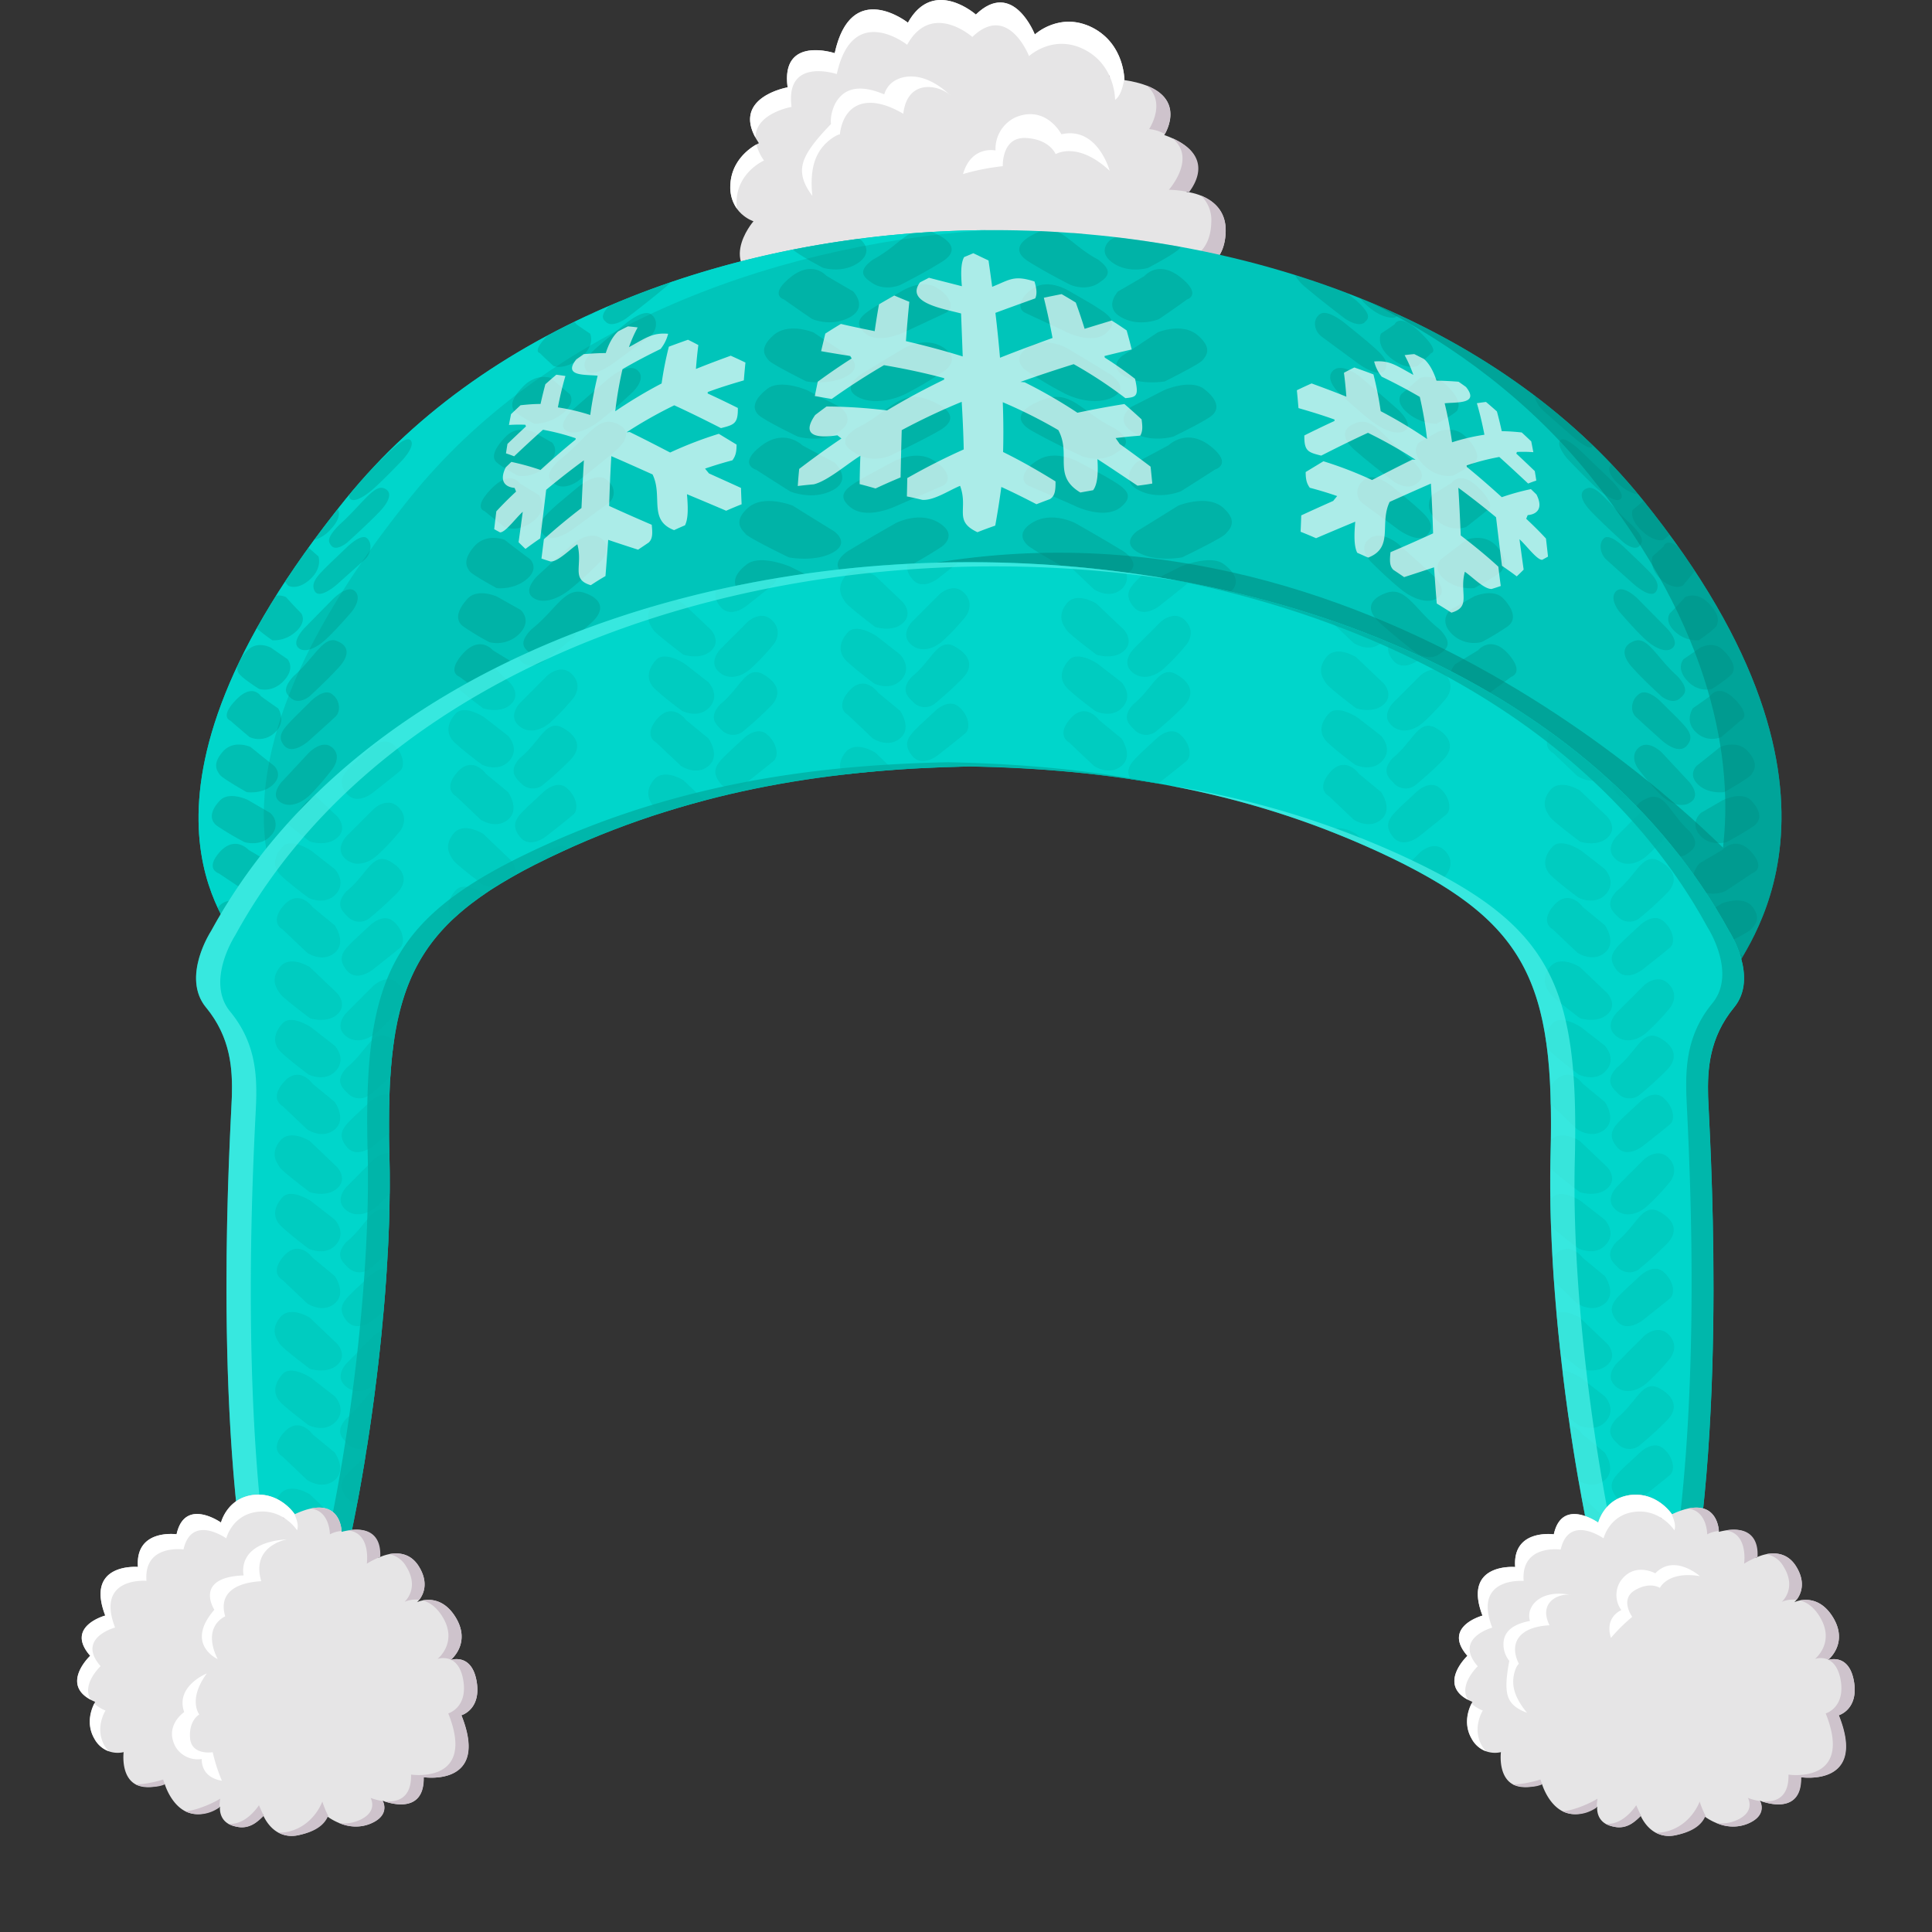 <svg id="Assets" xmlns="http://www.w3.org/2000/svg" viewBox="0 0 800 800"><rect x="0" y="0" width="800" height="800" fill="#333333" stroke="none"/><defs><style>.cls-1{fill:#e6e5e6;}.cls-2{fill:#cec3cc;}.cls-3{fill:#fff;}.cls-4{fill:#00c5ba;}.cls-5{fill:#00d6cb;}.cls-6{opacity:0.7;}.cls-7{fill:#00958b;}.cls-8{opacity:0.29;}.cls-9{fill:#00857a;}.cls-10{opacity:0.55;}.cls-11{fill:#00c2b7;}.cls-12{opacity:0.82;}.cls-13{fill:#00b0a4;}.cls-14{opacity:0.62;}.cls-15{fill:#58f4eb;}.cls-16{opacity:0.67;}</style></defs><g id="Forma_3264" data-name="Forma 3264"><path class="cls-1" d="M495.6,112.16s11.59-1.43,11.93-16.34S491.3,79.46,491.3,79.46s14.84-15.1-9.21-23.55c0,0,12.22-18.55-16.51-22.74,0,0,.17-14.87-13.25-21.72s-23.83,2.83-23.83,2.83-9-23.15-24.41-8.25c0,0-17.61-15.59-28.14,3.37,0,0-23.5-18.61-30.31,12.62,0,0-22.44-7.46-19.5,14.15,0,0-24.63,4.26-11.9,23.12,0,0-11.12,4.89-11.8,17S312,91.62,312,91.62s-17.64,20.28,9.36,27.59c0,0-8.4,27,18.87,27.69,0,0-6.41,7.21,1.62,14.59s16,2.16,16,2.16-3.76,15.57,10.37,20.94,18.9-.46,18.9-.46,4.35,14.24,17.4,17.13,13.53-6.83,13.53-6.83,14.18,21.13,26.46,1.73c0,0,28,25.24,36.82-17.35,0,0,11.27,3.49,17.68-11.4s-5.67-17.84-5.67-17.84,15-1.23,15.56-18.43S495.6,112.16,495.6,112.16Z"/></g><g id="Forma_3264_copia_2" data-name="Forma 3264 copia 2"><path class="cls-2" d="M475.82,53.46a16,16,0,0,1,6.53,2.06c1.57-2.85,6.87-14.52-7.62-20.1C483.23,42.32,475.82,53.46,475.82,53.46Zm-16.63-21.7a21.51,21.51,0,0,1,6.13,1.8c.06-5.56-2.58-16.79-13-22.11a23.76,23.76,0,0,0-2.46-1.09C460.31,17.6,459.19,31.76,459.19,31.76ZM321.25,119.39a25.83,25.83,0,0,1,.64-2.76c-4.66-1.27-12-4.47-14.31-6.34C309.05,113.13,315.75,118.52,321.25,119.39ZM489.8,108.1a15.87,15.87,0,0,1,7.57,3.62c3.26-1.09,9.9-4.67,10.16-15.9.2-8.8-5.49-12.91-10.19-14.8a14.05,14.05,0,0,1,4.23,11C501.24,106.69,489.8,108.1,489.8,108.1ZM484,78.58a44.08,44.08,0,0,1,8.35,1c4.15-5.51,8.31-15.54-6.92-22.35C495.7,65.51,484,78.58,484,78.58Zm-145.27,78.8a17.42,17.42,0,0,0,3.14,4.11c5.15,5.6,12.85,3.74,15.91,3.2.47-3.34,1.07-6.43,1.07-6.43S346.42,163.8,338.73,157.38Zm160-44.31c2.5,2.78,4.48,7.1,4.25,13.76-.59,17-15.37,18.2-15.37,18.2a10.72,10.72,0,0,1,6.05,4.51c2-.26,14.75-2.56,15.29-18.4C509.38,119.23,502.82,114.72,498.74,113.07Zm-5,36.61c1.56,2.67,2.13,6.76-.53,12.95-6.32,14.71-17.45,11.26-17.45,11.26C467,215.93,439.43,191,439.43,191c-7.5,11.85-15.71,8.39-20.89,4,2.46,3.31,15,18.53,26,1.12,0,0,28,25.24,36.82-17.35,0,0,11.27,3.49,17.68-11.4C504.81,154,495.69,150.31,493.75,149.68Zm-80.44,39.63s-.48,9.6-13.35,6.75a20.44,20.44,0,0,1-9.14-4.7c2.7,4,7.09,8.43,13.76,9.9,11.9,2.64,13.34-5.21,13.51-6.61A31.48,31.48,0,0,1,413.31,189.31Zm-49.17-9.71a17.5,17.5,0,0,1-4.72-2.63,16.17,16.17,0,0,0,8.86,7.62c9.69,3.84,15.62,2.81,19.68,0a49,49,0,0,1,1.66-8.47S378.08,184.9,364.14,179.6Zm-21.41-36.44c-6.61-.15-17.35-2.64-20.36-5.16,2,3.77,7.69,9.24,17.23,9C340.9,145.19,342.73,143.16,342.73,143.16Z"/></g><g id="Forma_3264_copia_3" data-name="Forma 3264 copia 3"><path class="cls-3" d="M302.44,76.28a15.32,15.32,0,0,0,2.73,10.16,17.2,17.2,0,0,1-.16-3.65c.65-11.62,11.33-16.32,11.33-16.32a21,21,0,0,1-3.14-6.64C310.42,61.39,303,66.46,302.44,76.28ZM452.33,11.45c-13.41-6.85-23.83,2.83-23.83,2.83s-9-23.15-24.41-8.25c0,0-17.61-15.59-28.14,3.37,0,0-23.5-18.61-30.31,12.62,0,0-22.44-7.46-19.5,14.15,0,0-22.59,3.91-13.31,20.82,0-10.15,14.94-12.73,14.94-12.73C325,23.5,346.5,30.67,346.5,30.67c6.55-30,29.13-12.13,29.13-12.13,10.11-18.22,27-3.24,27-3.24C417.47,1,426.1,23.23,426.1,23.23s10-9.3,22.91-2.72,12.72,20.86,12.72,20.86c3-2.23,3.35-7.39,3.85-8.2C465.58,33.17,465.75,18.3,452.33,11.45ZM371.41,32.93a9.71,9.71,0,0,0-5.26,6.15c-13.13-5.54-18-.31-20.33,3.84-2.19,4.56-1.82,8-1.71,8.43-9.84,10.13-12.52,15.48-11.94,20.54.45,4.7,4.17,9.1,4.21,9.21C335.08,69,338.22,63.44,341.33,60c3.17-3.32,6.3-4.61,6.42-4.27,1.41-12.17,10.75-17.75,26.28-8.63,1.13-9.64,7.13-11.5,11.62-11A14.84,14.84,0,0,1,393,39C383.57,30.35,375.6,30.88,371.41,32.93Zm68.1,22.67s-6.34-12.31-19.05-7a14.46,14.46,0,0,0-8.24,13.7s-10-2.21-13.45,9.77a94.32,94.32,0,0,1,16.47-3.26s-.57-12.09,9.42-11.67,12.46,6.68,12.46,6.68,9-5.57,22.37,6.9C459.49,70.74,454.5,52.19,439.51,55.6ZM393,39l.54.5A2.73,2.73,0,0,0,393,39Z"/></g><g id="Forma_3256_copia" data-name="Forma 3256 copia"><path class="cls-4" d="M679.88,206.57c-120-148.38-416.63-148.38-536.67,0C42,331.75,97.12,383.43,97.77,390.43c0,0,88.43-138.39,313.78-138.39C666.64,259.12,718,402.92,718,402.92,718.69,395.92,781.14,331.75,679.88,206.57Z"/></g><g id="Forma_3256_copia_3" data-name="Forma 3256 copia 3"><path class="cls-5" d="M143.21,206.57C42,331.75,97.12,383.43,97.77,390.43c0,0,5.43-8.5,17-21.28-9.78-25.85-14.4-77.23,55.48-163.62,54.18-67,144.32-103.71,238-110.23C305.18,96.08,202.59,133.16,143.21,206.57Z"/></g><g id="Forma_3261" data-name="Forma 3261" class="cls-6"><path class="cls-7" d="M679.88,206.57c-28.83-35.63-67.84-62.7-112.13-81.22C603,143.15,634,166.86,658,196.51,710.68,261.59,717.5,316.8,713.45,351c-37.37-36.71-200.62-179.76-400.25-96.51,0,0,275.11-30.29,387.54,132.49-.09.85.14,1.13.6.88l1.09,1.58,4.66-7.38c8,12.65,10.95,20.91,10.95,20.91C718.69,395.92,781.14,331.75,679.88,206.57Z"/></g><g id="Forma_3261_copia_14" data-name="Forma 3261 copia 14" class="cls-8"><path class="cls-9" d="M242.27,131.14a16.76,16.76,0,0,0,4.52-2.08Q244.53,130.08,242.27,131.14Zm70.79,63.34q6.79,4.38,14.12,9s9.14,3.93,17.59-.48.85-11.43.89-11.42q-6.89-3.66-13.36-7.14c-.05,0-7.79-7.85-18.12,1C305.9,192.38,313,194.47,313.06,194.48Zm13.61,36.33s10.72,2.07,18.17-2,.49-8.85.51-8.85q-8.85-5.41-17.06-10.57c-.07,0-12.05-4.88-18.51.85s-2.61,9.14-1,10.9C310.13,222.81,326.52,230.75,326.67,230.81ZM200.58,211.6q4,3.22,8.37,6.62s5.7,2.59,12-2.52S223.12,205,223.15,205q-4.14-2.52-8-4.92s-4-6.18-12.45,3.1C196,210.51,200.58,211.59,200.58,211.6Zm20.7-36.11A19.28,19.28,0,0,0,233.22,171c5.65-4.74,2.56-7.92,2.58-7.9q-4.12-3.42-7.67-6.59s-5.95-2.28-11.67,3.69-4.32,8.27-3.83,9.56C213,171,221.16,175.44,221.28,175.49Zm2.26-29.28c1.75,1.72,3.64,3.5,5.69,5.36,0,0,4.44,1.93,11-3.29s4.1-10.13,4.14-10.11q-3-2-5.7-3.87a2.69,2.69,0,0,0-.85-1c-3.7,1.8-7.36,3.65-11,5.58C220.1,145.68,223.53,146.2,223.54,146.21Zm-9.1,50.73s6.16,1.5,12.15-4.27,1.94-9.43,2-9.42q-4.1-2.31-7.84-4.46c-.06,0-6.46-2.83-11.09,1.78s-6.52,8.7-4,10.89S214.4,196.92,214.44,196.94Zm126.35-86.06c-.07,0,8.23,2.58,14.89-2.26,6.51-4.86.62-9.4.68-9.39l-.63-.36q-13.82,1.8-27.42,4.48c.14.12.26.24.42.36C332.14,106.36,340.72,110.85,340.79,110.88ZM324.63,124q5.53,3.91,11.67,8.09c-.05,0,7.87,3.51,15.6-.73s1.32-10.71,1.39-10.69q-5.78-3.33-11.07-6.46c-.1,0-6-7.16-15.69,1.27C318.61,122.25,324.59,124,324.63,124Zm63.25-4.88c-6.21-3.74-14.17,1.25-14.21,1.26q-4.85,2.76-9.74,5.62c-5.88,3.78-11.56,6.76-5.85,11.88s16.91-.59,16.87-.57,13.56-6.31,16.81-7.85S394.16,122.9,387.88,119.15ZM133.59,330.36c-6.79-2.53-9,6.53-17,13.82-4.58,5.47-1.55,7.55.9,9.33a7,7,0,0,0,8.55-.28,148.86,148.86,0,0,0,11-11.45C141.54,336.36,139,332.38,133.59,330.36ZM333.91,157.93c-.05,0,9.74,1.77,16.75-2.19s.86-8.38.9-8.38q-7.74-5-14.7-9.7c-.1,0-10.34-4.36-16.64,1.21s-3.22,8.68-1.94,10.3C319.35,150.7,333.73,157.85,333.91,157.93Zm-18.73,14.73c4.48,3,15.06,8.08,15.12,8.1s9.83,3,17.32-2.15.08-10.14.12-10.13q-7-3.55-13.54-6.91c-.09,0-11-4.8-16.49-.55S310.63,169.62,315.18,172.66ZM205.72,243.54s7.1.83,12.47-3.78,1.18-8.32,1.19-8.31q-5.44-4-10.4-7.9s-7.6-3.12-12.69,2.81-2.8,8.63-1.9,10.09S205.61,243.49,205.72,243.54ZM90,342.06a122.59,122.59,0,0,0,11.26,6.65s6.88,2.16,11.17-3a6.25,6.25,0,0,0-.62-9.14l-9.25-5.36s-7.67-3.74-11.49.26S86.4,339.47,90,342.06Zm.46,33.52-.26.35c2.73,5.87,5.44,9.94,6.77,12.41l1.66.86c1.36-2,4.41-6.23,9.27-12.07l-4.52-3S94.38,370.39,90.42,375.58ZM102.17,328s6.6,1,10.92-3.14.41-7.74.43-7.73q-5-3.93-9.7-7.78s-7-3.34-11.6,1.94-2.2,8-1.24,9.47S102.11,328,102.17,328Zm.75,23.91s-5.92-6.57-12.53,1.6c-5.32,6.48.21,8.12.21,8.13q5.49,3.67,11.12,7.4s6.77,3.07,11.47-1.34-.84-10.21-.82-10.2ZM361.05,117.11c5.51,3.79,12.06.76,12,.76s10.36-5.22,17.34-9.7,3.13-9-4.26-12l-.25-.09c-3,.17-6,.38-9,.62-4.09,2.3-8.19,6.92-15.4,10.79C354.48,112.56,358,115,361.05,117.11ZM126.73,355.61q-3,3.12-5.93,6.2a25.94,25.94,0,0,0-4,5.14c4.1-4.43,8.9-9.3,14.41-14.47A12.91,12.91,0,0,0,126.73,355.61ZM95.38,298.39q3.86,3.39,8,6.83a9.51,9.51,0,0,0,10.44-1.89c5.06-4.65,1.31-10.06,1.35-10q-3.64-2.52-7.08-5c-.06,0-3.64-6.09-11,2.16C91.07,297,95.37,298.39,95.38,298.39Zm96.26-39.14a102.85,102.85,0,0,0,11,6.65,13.08,13.08,0,0,0,12.5-3.54c5.44-5.69.34-9.89.35-9.87q-5-2.79-9.69-5.45c-.05,0-8-3.65-12.17.86S188.3,256.66,191.64,259.25Zm-51.58-48.09-.31-.25q-5.12,6.45-9.67,12.66a13.88,13.88,0,0,0,6.6-4.12C141.89,214.09,140,211.15,140.06,211.16Zm-11.71,28.77c5.29-4.8,3.47-9.57,3.51-9.55-1.44-1.23-2.8-2.45-4.09-3.64Q122.51,234,118,240.93q.66.8,1.35,1.59S123,244.7,128.35,239.93Zm-21,45.35s5.45,1.77,10.28-3.51,1.36-8.88,1.38-8.87q-3.47-2.34-6.71-4.64s-5.56-3.14-9.61.89a22.12,22.12,0,0,0-2.79,3.29c-.51,1-1,2.07-1.49,3.1a3.82,3.82,0,0,0,.93,3.84C101.6,281.72,107.28,285.28,107.31,285.28Zm15.32-23.86c4.58-4.33,2-7.47,2.06-7.46q-3.37-3.41-6.31-6.71a7.36,7.36,0,0,0-4.06-.6q-4.38,7-8,13.55a65.06,65.06,0,0,0,6.43,4.93A13.47,13.47,0,0,0,122.63,261.42ZM352.11,210c6.74,5.53,19-.49,19-.47s15.3-6.67,19.12-8.34,2.92-7-4.43-11-16.55,1.31-16.57,1.31q-5.55,2.94-11,5.95C351.6,201.39,345.42,204.49,352.11,210Zm255.07,13.54q-5,3.85-10.4,7.9s-4.17,3.68,1.18,8.31,12.49,3.77,12.47,3.78,10.56-5.69,11.33-7.09,3.24-4.19-1.89-10.09S607.23,223.53,607.18,223.55Zm62.94-23.2c3.75,3.42,7,4.23,8.29,4.43q-5.35-6.48-11.16-12.59l-.8,1.24S665.3,195.9,670.12,200.35Zm18.68,26c-1.41,1.32-2.92,2.66-4.5,4,0,0-1.79,4.75,3.5,9.55s9.05,2.58,9,2.59c1.69-2,3.25-3.86,4.69-5.75a1,1,0,0,0,.36-.24q-3.24-4.92-6.83-10C689.8,222.53,688.85,226.33,688.8,226.36Zm-93.35-47.57q-3.75,2.16-7.85,4.46s-4,3.63,2,9.42,12.17,4.26,12.14,4.27,6.36-3.32,8.83-5.48.67-6.31-4-10.89S595.51,178.76,595.45,178.79ZM610.34,247q-4.7,2.67-9.69,5.45s-5.09,4.18.35,9.87a13.1,13.1,0,0,0,12.51,3.54,104.08,104.08,0,0,0,11-6.65c3.34-2.59,2.25-6.86-2-11.35S610.39,247,610.34,247Zm-9.38-47q-3.83,2.4-8,4.92s-4,5.59,2.2,10.73,12,2.51,12,2.52q4.38-3.39,8.36-6.62s4.58-1.09-2.16-8.45C605,193.87,601,200,601,200.05Zm78.52,19.4c5.26,5.34,9.19,4.21,9.17,4.21a30.5,30.5,0,0,0,2.68-2.26q-5-6.81-10.7-13.9c-.27.11-.42.2-.43.2q-1.92,1.7-4.11,3.46S674.26,214.09,679.48,219.45Zm34.15,111.79q-4.56,2.65-9.25,5.36s-4.88,4-.61,9.14,11.16,3,11.16,3a123.69,123.69,0,0,0,11.27-6.65c3.56-2.59,2.75-6.57-1.08-10.56S713.66,331.23,713.63,331.24Zm-1.29-21.93q-4.7,3.85-9.71,7.78s-3.87,3.53.43,7.73S714,328,714,328s10.29-5.82,11.18-7.24,3.37-4.2-1.24-9.47S712.37,309.3,712.34,309.31Zm-4.27-21q-3.44,2.49-7.07,5s-3.72,5.39,1.35,10a9.49,9.49,0,0,0,10.43,1.89q4.14-3.44,8-6.83s4.31-1.4-1.65-7.95C711.72,282.19,708.13,288.26,708.07,288.28Zm-10.3-41c-1.95,2.2-4.06,4.44-6.3,6.71,0,0-2.52,3.13,2,7.46a13.48,13.48,0,0,0,9.93,3.71c.09,0,7.2-5,7.52-6.25s1.68-3.76-3.32-9S697.82,247.23,697.77,247.25Zm6.12,21q-3.24,2.3-6.71,4.64s-3.4,3.58,1.38,8.87,10.3,3.5,10.28,3.51,5.72-3.56,8-5.9.73-6.2-3.36-10.23S703.94,268.26,703.89,268.26ZM482,161.57q-6.52,3.36-13.54,6.91s-7.27,5,.13,10.13,17.36,2.14,17.31,2.15,10.65-5.1,15.12-8.1,3.08-7.41-2.52-11.64S482,161.54,482,161.57Zm-8-47.33c-3.54,2.09-7.22,4.24-11.08,6.46.07,0-6.21,6.45,1.4,10.69s15.65.72,15.59.73Q486,128,491.52,124s6-1.78-1.89-8.52C479.89,107.08,474,114.23,473.94,114.24Zm5.35,23.42q-7,4.69-14.69,9.7s-6,4.41.9,8.38,16.79,2.17,16.74,2.19c.18-.08,14.57-7.23,15.63-8.76,1.29-1.62,4.49-4.76-1.93-10.3S479.39,137.62,479.29,137.66Zm-18.81-29c6.66,4.84,14.95,2.24,14.88,2.26s8.66-4.52,12.07-7.17a5.05,5.05,0,0,0,1.34-1.51q-13.44-2.45-27.11-4l-1.87,1.06C459.86,99.22,454,103.76,460.48,108.62ZM458,197.41q-5.49-3-11-5.95s-9.26-5.31-16.57-1.31-8.23,9.35-4.43,11,19.18,8.3,19.13,8.34,12.26,6,19,.47S464.55,201.39,458,197.41ZM452.22,126q-4.89-2.85-9.73-5.62c-.05,0-8-5-14.21-1.26s-7.17,8.76-3.88,10.34,16.8,7.8,16.81,7.85,11.06,5.7,16.87.57S458.11,129.81,452.22,126Zm-3.61-29.17c-1.74-.15-3.48-.28-5.21-.41A17.73,17.73,0,0,0,448.61,96.86ZM566.15,126.6c6.39,5.75,11.28,4.92,11.24,4.93s.86-.46,1.92-1.1q-7.83-3.63-15.91-6.87A19.23,19.23,0,0,0,566.15,126.6Zm11.34,7.7q-2.67,1.86-5.7,3.87c.05,0-2.35,4.86,4.14,10.11s11,3.27,11,3.29c2.05-1.86,4-3.64,5.7-5.36,0,0,3.62-.56-3.88-7.92C579.37,129,577.55,134.27,577.49,134.3ZM425.73,108.17c7,4.48,17.35,9.69,17.34,9.7s6.53,3,12-.76c3-2.08,6.58-4.55-.45-9.66-7.87-4.22-12-9.33-16.51-11.35-2.33-.15-4.66-.27-7-.38-.37.12-.75.25-1.15.41C422.61,99.21,418.72,103.7,425.73,108.17ZM588,156.52q-3.56,3.16-7.66,6.59s-3.08,3.16,2.57,7.9a19.32,19.32,0,0,0,11.94,4.48c.13-.05,8.32-4.51,8.66-5.72s1.93-3.62-3.84-9.56S588.08,156.49,588,156.52Zm-86,28.85c-10.32-8.8-18.07-1-18.12-1q-6.47,3.48-13.36,7.14s-7.5,7,.9,11.42,17.62.47,17.59.48q7.32-4.59,14.12-9S510.26,192.38,502,185.37Zm-14.11,24q-8.21,5.16-17.06,10.57s-6.88,4.76.52,8.85,18.2,2,18.16,2c.16-.06,16.55-8,17.93-9.68,1.58-1.76,5.51-5.19-1-10.9S487.94,209.35,487.86,209.38Zm200,97s6.94,6.6,10.59,2.39-.18-7.45-4.14-11.65q-3.29-3.22-6.56-6.48s-5.54-5.84-9.06-3.27-3.6,7.27-1.51,9.3S687.91,306.39,687.91,306.38Zm-92-59.29c3.46-3.13-2.23-8.56-2.23-8.57q-7.07-6.54-14.46-13.1S572,219.19,567,223.08s.57,9.47.57,9.46,7.07,7.14,12.8,11.68S592.47,250.24,595.92,247.09Zm-24.6,10.76c6.41,5.83,15,12.43,15,12.43s5.33,3.86,10,.41c2.53-1.89,5.69-4.08-.18-10.12-10.19-8-13.9-17.84-21.93-15.09C567.69,247.68,564.9,252,571.32,257.85Zm43.15,34.6-5.6,4.11q9.12,4.67,17.31,9.56a8.24,8.24,0,0,0,1.67-1.35c1.22-1.59,4.24-4.62-.22-10.38S614.51,292.43,614.47,292.45Zm-20.82-12.76q-3.85-3.4-7.83-6.81s-6.69-6.13-11.75-3c-4.73,3-5.42,7.74-3.3,10,9.88,3.63,19.14,7.51,27.8,11.57C602,287.15,598,283.86,593.65,279.69Zm21.82,8.23q5.32-3.92,10.36-7.67s5.28-1.55-.65-8.77c-7.46-9.1-13.09-2.24-13.11-2.21q-4.67,2.85-9.56,5.82s-5.3,6.17.54,11.1S615.48,287.9,615.47,287.92Zm-477.9,21.62c-4.15-3.58-9.66,2.2-9.67,2.19q-5.62,6.06-11.19,12s-4.53,4.94-1.25,7.92,8.61,1.71,12.94-2.48a113.52,113.52,0,0,0,9.38-10.86S141.76,313.14,137.57,309.54Zm453.54-88.16c3.87-4.36-.73-8-5.76-12.55q-4.15-3.51-8.39-7s-7.17-6.29-11.52-3.51-4.17,7.81-1.34,9.95,14.14,10.37,14.09,10.38S587.2,225.77,591.11,221.38Zm-8.75-43.57c2.61-2.74-3.51-8.25-3.51-8.26q-7.54-6.66-15.3-13.28s-7.55-6.29-11.4-2.91,2,9,2,9,7.53,7.13,13.51,11.78S579.73,180.56,582.36,177.81Zm-75.51,55.86c-5.61-4.32-17.89,1-18,1q-7.35,3.68-15.12,7.5s-8.08,5.35-.42,10.62,18.35,1.93,18.31,1.94,11.72-5.57,16.82-8.88S512.53,238,506.85,233.67Zm1.56,25.46c-10.22-8.9-19.11-.56-19.13-.55l-.74.39q12,1.92,23.22,4.26A12.33,12.33,0,0,0,508.41,259.13Zm65-105.86c2.59-3.79-2.2-7.48-7.49-12.09q-4.32-3.56-8.68-7.09s-7.4-6.29-10.66-4-2.29,7,.56,9.17,14.32,10.53,14.29,10.54S570.77,157.1,573.43,153.27Zm-8.25-19.87c1.45-1.36,3.21-2.91-3.59-9-1.26-1-2.46-2-3.59-2.92q-10.68-4.09-21.69-7.54a17,17,0,0,0,4.47,5.14c6.92,5.84,16.08,12.77,16.07,12.78S562.51,135.9,565.18,133.4Zm116,131.22c4.67,4.38,9.6,6,11.82,3.28s-2.76-7.74-2.75-7.75Q684.13,254,678,247.78s-6-6-8.91-2.86,1.56,8.5,1.57,8.49S676.46,260.26,681.13,264.62Zm18.44,79.56c-8.05-7.29-10.22-16.35-17-13.82-5.38,2-8,6-3.45,11.42a151,151,0,0,0,11,11.45,7,7,0,0,0,8.56.28C701.12,351.73,704.16,349.65,699.57,344.18Zm14.72,50.44a82.41,82.41,0,0,1,3.75,8.3c.1-1.05,1.58-3.39,3.7-7C720.08,394.08,717,394.11,714.29,394.62Zm-24.87-39A12,12,0,0,0,684,352.2a214.31,214.31,0,0,1,15.49,18.64c1.49-3.19-1.28-5.82-4.08-9Q692.39,358.72,689.42,355.61Zm23.82-3.74-9.46,5.59s-5.49,5.77-.82,10.2S714.44,369,714.43,369q5.63-3.72,11.12-7.4s5.53-1.65.22-8.13C719.16,345.3,713.28,351.85,713.24,351.87ZM687.75,329.2c4.33,4.19,9.64,5.48,12.94,2.48s-1.25-7.92-1.24-7.92q-5.6-6-11.19-12s-5.53-5.77-9.68-2.19-.22,8.81-.21,8.8A115.14,115.14,0,0,0,687.75,329.2ZM659.4,184.56a2.06,2.06,0,0,0,0-.26,266.6,266.6,0,0,0-23.95-20.44A11,11,0,0,0,639,170c2.45,2.2,12,10.57,12,10.55S658.78,187.58,659.4,184.56Zm53.41,189.6-7.57,5c3.13,4.75,5.6,9,7.49,12.5,3.88-1.92,10.87-5.46,11.93-6.51,1.48-1.49,5-4.38,1.08-9.55S712.82,374.15,712.81,374.16Zm-51.92-172.3c5,4.53,9.41,6.5,10.5,4.29s-4.27-7.32-4.27-7.34q-6.51-6.24-13.16-12.63s-6.45-6.13-8-3.68,3.47,7.93,3.48,7.91S656,197.34,660.89,201.86Zm18,24.14c1.11-1.34,2.47-2.87-3.13-8.57-8.93-7.91-14.22-16.58-18.33-15.32-3.3,1-3.84,4.32,1.81,10.09s13,12.38,13,12.37S676.85,228.46,678.91,226Zm6.92,18.79c2.06-3.7-1.86-7.07-6.14-11.37l-7-6.68s-6-6-8.44-3.9-1.53,6.59.73,8.69,11.33,10.17,11.32,10.15S683.7,248.53,685.83,244.79ZM688,288.33s4.38,3.72,7.71.78c1.81-1.61,4-3.48-1.11-9.11-8.58-7.62-12.27-16.6-17.81-14.6-4.42,1.59-6,5.31-.93,10.94S688,288.33,688,288.33ZM466.11,251.64c-14.62-7-19-16.84-31.46-12.48-10,3.49-14.78,8.53-5.68,13.6,14.55.78,28.39,2,41.57,3.67C470.19,255.08,468.9,253.51,466.11,251.64Zm120.35-51.3c2.09-1.65,4.66-3.55-1.75-9.69-10.74-8.34-15.63-17.86-22.63-15.71-5.62,1.74-7.67,5.74-.87,11.64s15.85,12.76,15.83,12.76S582.64,203.36,586.46,200.34ZM204.08,269.27s-5.65-6.89-13.1,2.21c-5.93,7.22-.65,8.76-.66,8.77q5,3.76,10.36,7.67s6.58,3.16,12.43-1.73.52-11.12.53-11.1Zm-15.55,25.12c-4.47,5.76-1.44,8.79-.23,10.38a19,19,0,0,0,3.63,2.63q8.22-4.83,17.22-9.49c-2.53-1.84-5-3.66-7.47-5.46C201.65,292.43,193,288.6,188.53,294.39Zm62.19-96.09c-4.36-2.78-11.52,3.51-11.52,3.51q-4.24,3.51-8.39,7c-5,4.58-9.64,8.19-5.76,12.55s12.9-2.74,12.91-2.75,11.22-8.25,14.09-10.38S255.09,201.1,250.72,198.3ZM242,245.48c-8-2.75-11.74,7.06-21.93,15.09-5.87,6-2.72,8.23-.19,10.12,4.63,3.45,10-.4,10-.41s8.57-6.6,15-12.43S248.46,247.68,242,245.48Zm-79.82-59.3-7.37,7.07q-5.22,5.56-10.08,11.45a2,2,0,0,0,0,1.45c1.09,2.21,5.54.24,10.49-4.29s11.49-11.45,11.49-11.45,5.11-5.42,3.48-7.91S162.21,186.19,162.2,186.18Zm87,36.9c-5-3.89-12.24,2.35-12.24,2.34q-7.39,6.56-14.46,13.1s-5.68,5.44-2.23,8.57,9.81,1.68,15.57-2.87,12.78-11.68,12.79-11.68S254.17,227,249.16,223.08Zm-7.08,46.84c-5.05-3.17-11.75,3-11.74,3q-4,3.4-7.83,6.81c-4.65,4.44-8.92,7.9-4.14,12.71a6,6,0,0,0,.68.58q10.5-5,22-9.71l3.85-2.88C247.58,278.32,247.14,273.11,242.08,269.92ZM158.7,202.11c-4.11-1.26-9.39,7.41-18.32,15.32-5.61,5.7-4.25,7.23-3.13,8.57,2.05,2.46,6.62-1.42,6.61-1.43s7.38-6.6,13-12.37S162,203.1,158.7,202.11Zm-21.29,85.26c-3.52-2.57-9,3.28-9,3.27l-6.56,6.48c-4,4.2-7.73,7.47-4.14,11.65s10.6-2.37,10.59-2.39,8.56-7.67,10.67-9.71S141,290,137.41,287.37Zm2-22c-5.54-2-9.24,7-17.82,14.6-5.14,5.63-2.92,7.5-1.1,9.11,3.33,2.94,7.72-.78,7.71-.78s7-6.35,12.13-12S143.81,267,139.4,265.4Zm-1.24-17.62Q132,254,126,260.15s-4.95,5.07-2.76,7.75,7.15,1.1,11.82-3.28,10.47-11.21,10.48-11.21,4.54-5.34,1.57-8.49S138.17,247.79,138.16,247.78Zm5.31-21q-3.51,3.36-7,6.68c-4.28,4.3-8.2,7.67-6.14,11.37s9.56-3.09,9.55-3.11,9-8,11.31-10.15,3.19-6.56.73-8.69S143.48,226.75,143.47,226.74Zm283.75-48.4c8.51,4.85,20.47,10.39,20.45,10.4s7.47,3.21,14.05-.93c3.6-2.26,8-5,0-10.38-14-6.87-18.09-16.21-29.45-12.09C423.15,168.66,418.69,173.5,427.22,178.34Zm-36.56-34.41c-7.29-4.89-16.08.13-16.12.14q-9.06,5.38-18.16,11s-7.34,4.74-2.42,8.47,13.7,3.15,21.22-.54a158.77,158.77,0,0,0,16.16-9.66S398.07,148.82,390.66,143.93Zm-136.59,31c-7-2.15-11.88,7.37-22.62,15.71-6.42,6.14-3.84,8-1.75,9.69,3.82,3,9.42-1,9.41-1s9-6.85,15.83-12.76S259.69,176.68,254.07,174.94Zm127.44,64.22C369,234.8,364.67,244.61,350,251.64c-2.64,1.78-3.94,3.28-4.37,4.58,13.33-1.74,27.26-3,41.81-3.63C396.17,247.58,391.41,242.61,381.51,239.16Zm7.39-22.61c-8.25-5.16-18.09.13-18.1.13q-10,5.67-19.72,11.53s-7.78,4.91-2.23,8.9,15,3.45,23.1-.4a186.62,186.62,0,0,0,17.7-10.15S397.21,221.73,388.9,216.55Zm35.92-63.17A157.51,157.51,0,0,0,441,163c7.52,3.69,16.27,4.28,21.22.54s-2.44-8.48-2.43-8.47c-6-3.77-12.12-7.45-18.16-11,0,0-8.83-5-16.11-.14S424.77,153.38,424.82,153.38Zm1.69,73.18a187.27,187.27,0,0,0,17.69,10.15c8.14,3.85,17.54,4.39,23.1.4s-2.22-8.91-2.23-8.9q-9.69-5.86-19.72-11.53s-9.85-5.29-18.09-.13S426.49,226.56,426.51,226.56Zm-42.62-61.22c-11.36-4.12-15.48,5.22-29.45,12.09-8,5.42-3.61,8.12,0,10.38,6.57,4.14,14.06.93,14,.93s11.94-5.55,20.45-10.4S393,168.66,383.89,165.34ZM269.56,130.13c-3.26-2.33-10.66,4-10.67,4q-4.37,3.54-8.67,7.09c-5.29,4.61-10.08,8.3-7.49,12.09s12-3.42,12-3.43,11.41-8.4,14.29-10.54S272.84,132.47,269.56,130.13ZM264,153.36c-3.85-3.38-11.38,2.92-11.4,2.91q-7.75,6.61-15.3,13.28s-6.12,5.52-3.51,8.26,8.74.95,14.74-3.71S262,162.32,262,162.32,267.91,156.78,264,153.36Zm78.38,88.8q-7.75-3.82-15.11-7.5c-.08,0-12.36-5.31-18-1s-6.79,8.85-1.63,12.17,16.77,8.86,16.82,8.88,10.61,3.32,18.32-1.94S342.36,242.16,342.38,242.16Zm-34.63,17a11.45,11.45,0,0,0-3.49,4.44Q315.57,261,327.57,259l-.7-.37S318,250.23,307.75,259.13ZM251,133.4c2.66,2.5,8.34-1.58,8.32-1.58s9.15-6.94,16.07-12.78a27.91,27.91,0,0,0,2.31-2.16q-13,4.44-25.49,9.8C248.26,130.92,249.72,132.23,251,133.4Z"/></g><g id="Forma_3255_copia" data-name="Forma 3255 copia"><path class="cls-5" d="M716,385.57c-111.28-203.71-517.32-203.71-628.6,0,0,0-12.41,19-2.08,31.57S96.34,442.78,96,454.26s-8.47,131.28,8.68,214.39c0,0,22.14,24.14,31.57.69s26.82-118.08,25-190.8S171,381.1,232.72,352.62c56.86-26.25,113.43-34.17,168.94-35.25,55.51,1.08,112.08,9,168.94,35.25,61.73,28.48,73.31,53.2,71.47,125.92s15.55,167.35,25,190.8,31.57-.69,31.57-.69c17.15-83.11,9-202.91,8.67-214.39s.43-24.55,10.76-37.12S716,385.57,716,385.57Z"/></g><g id="Forma_3261_copia_6" data-name="Forma 3261 copia 6" class="cls-10"><path class="cls-11" d="M128.32,493.65s7,2.32,11.35-1.62,0-8.67,0-8.67l-11.35-10.84s-8.29-5.34-12.45,0-1.18,9,0,10.84S128.32,493.65,128.32,493.65Zm24.88-37.37-6.49,6c-3.91,3.94-7.61,6.95-3.25,12.47s11.36-.54,11.36-.54,3.26-2.56,6.27-5c0-5.47,0-10.65.17-15.56C157.34,452.17,153.2,456.28,153.2,456.28ZM128.32,566.79s7,2.32,11.35-1.62,0-8.67,0-8.67l-11.35-10.84s-8.29-5.34-12.45,0-1.18,9,0,10.84S128.32,566.79,128.32,566.79ZM138.59,505l-9.73-7.58s-8.25-5.59-11.9-1.63-4.19,8.43-.55,11.92S127.77,517,127.77,517s6.85,3.43,11.36-1.63S138.59,505,138.59,505Zm0-72-9.73-7.59s-8.25-5.59-11.9-1.62-4.19,8.42-.55,11.92,11.36,9.21,11.36,9.21,6.85,3.44,11.36-1.62S138.59,433,138.59,433Zm-9.19,87.77s-5.87-8.28-12.44,0c-5.25,6.61,0,9.21,0,9.21l10.27,9.76s6.27,4.25,11.36,0,0-11.38,0-11.38Zm0-72.05s-5.87-8.28-12.44,0c-5.25,6.6,0,9.21,0,9.21l10.27,9.75s6.27,4.26,11.36,0,0-11.38,0-11.38Zm-1.08-27.1s7,2.31,11.35-1.62,0-8.68,0-8.68l-11.35-10.83s-8.29-5.34-12.45,0-1.18,9,0,10.83S128.32,421.6,128.32,421.6Zm15.14,20.59c-4.84,5.37-1.86,8.15.51,10.46a6.64,6.64,0,0,0,8.69.92s4.62-3.73,9-7.9c.33-5.23.83-10.14,1.51-14.77a19.32,19.32,0,0,0-1.84-1.17C154.25,425.79,152,435.37,143.46,442.19Zm17.85-85.6c-7.06-3.94-9.36,5.64-17.85,12.46-4.84,5.37-1.86,8.15.51,10.46a6.64,6.64,0,0,0,8.69.92,142.51,142.51,0,0,0,11.9-10.83C169.44,364.41,166.9,359.71,161.31,356.59Zm-33.54,15.17s6.85,3.44,11.36-1.62-.54-10.3-.54-10.3l-9.73-7.59s-8.25-5.59-11.9-1.62-4.19,8.42-.55,11.92S127.77,371.76,127.77,371.76Zm1.63,3.8s-5.87-8.28-12.44,0c-5.25,6.61,0,9.21,0,9.21l10.27,9.75s6.27,4.26,11.36,0,0-11.38,0-11.38Zm33.54,6c-4.31-3.78-9.74,1.62-9.74,1.62l-6.49,6c-3.91,3.93-7.61,6.94-3.25,12.46s11.36-.54,11.36-.54,8.72-6.85,10.82-8.67S167.24,385.29,162.94,381.52ZM138.59,578.17l-9.73-7.58S120.61,565,117,569s-4.19,8.42-.55,11.92,11.36,9.22,11.36,9.22,6.85,3.43,11.36-1.63S138.59,578.17,138.59,578.17Zm4.87,41.73a5.62,5.62,0,0,0,4.54,2.32c1.13-6,2.24-12.37,3.32-19l-4.61,4.24C142.8,611.38,139.1,614.38,143.46,619.9Zm9.74-91.56-6.49,6c-3.91,3.94-7.61,6.94-3.25,12.46s11.36-.54,11.36-.54l4-3.18c.51-5.86,1-11.75,1.33-17.62C156.62,524.94,153.2,528.34,153.2,528.34Zm-9.74,59c-4.84,5.37-1.86,8.14.51,10.45a6.58,6.58,0,0,0,8,1.35c1.22-7.79,2.38-15.93,3.45-24.28C152,577.1,149.1,582.85,143.46,587.39Zm0-22.76s-4.56,4.76-1.08,8.67,8.78,3.35,13.27-.34c.89-7.12,1.71-14.39,2.43-21.73a11.09,11.09,0,0,0-3.26,2Zm17.77-87c-3.42-.32-6.41,2.52-6.41,2.52l-11.36,11.38s-4.56,4.76-1.08,8.67,9,3.33,13.52-.55a65.92,65.92,0,0,0,5.47-5.37q.07-8-.12-15.7C161.25,478.22,161.24,477.91,161.23,477.59Zm-17.77,36.66c-4.84,5.37-1.86,8.14.51,10.45a6.64,6.64,0,0,0,8.69.93s3.9-3.15,7.91-6.9c.31-5.7.53-11.38.67-17C154.23,497.91,151.92,507.45,143.46,514.25ZM129.4,593.89s-5.87-8.28-12.44,0c-5.25,6.61,0,9.21,0,9.21l10.27,9.76s6.27,4.25,11.36,0,0-11.38,0-11.38Zm25.42-266s8.72-6.85,10.82-8.67,1.6-7.07-2.7-10.84S153.2,310,153.2,310l-6.49,6c-3.91,3.94-7.61,6.94-3.25,12.46S154.82,327.89,154.82,327.89Zm-26.5,312s7,2.32,11.35-1.62,0-8.67,0-8.67L128.32,618.8s-8.29-5.34-12.45,0-1.18,9,0,10.84S128.32,639.93,128.32,639.93Zm14.06,6.51c.14.15.28.3.43.44.81-3.39,1.62-7,2.44-10.91l-1.79,1.79S138.9,642.53,142.38,646.44ZM117,667c-5.25,6.61,0,9.21,0,9.21l2.75,2.62c5.5,1.7,11.36.82,15.45-7.08L129.4,667S123.53,658.75,117,667Zm11.9-23.3s-8.25-5.59-11.9-1.63-4.19,8.42-.55,11.92,11.36,9.21,11.36,9.21,6.53,3.27,11-1.29q.94-3.08,1.93-6.8a10,10,0,0,0-2.15-3.83Zm10.81-296.89c4.4-3.94,0-8.67,0-8.67l-9.33-8.91Q124.46,335,119,341.1c3.72,3.13,9.35,7.36,9.35,7.36S135.28,350.78,139.67,346.84Zm534.79-16.11q-3.45-3.44-7.05-6.74a7.82,7.82,0,0,0,2,4.44A5.63,5.63,0,0,0,674.46,330.73Zm-19.15,44.83s-5.87-8.28-12.44,0c-5.25,6.61,0,9.21,0,9.21l10.27,9.75s6.27,4.26,11.36,0,0-11.38,0-11.38Zm-12.44-63.93,10.27,9.75s6.27,4.26,11.36,0l0,0a281.86,281.86,0,0,0-22.35-18C638.12,309.27,642.87,311.63,642.87,311.63ZM668.29,355c3.48,3.91,9,3.34,13.52-.54a77.1,77.1,0,0,0,7.48-7.63q-4.66-5.52-9.66-10.77l-10.26,10.27S664.81,351.06,668.29,355Zm-80.18-82.23.77-.61q-6.64-3.11-13.46-6c-1,2-1,4.23,1.33,7.13C581.11,278.79,588.11,272.73,588.11,272.73Zm66.12,75.73s7,2.32,11.36-1.62,0-8.67,0-8.67l-11.36-10.84s-8.29-5.34-12.45,0-1.18,9,0,10.84S654.23,348.46,654.23,348.46Zm33,81.27c-7.06-3.94-9.36,5.64-17.85,12.46-4.84,5.37-1.85,8.15.51,10.46a6.64,6.64,0,0,0,8.69.92,142.51,142.51,0,0,0,11.9-10.83C695.36,437.55,692.81,432.85,687.22,429.73Zm-486-109.33s-5.87-8.28-12.44,0c-5.25,6.61,0,9.21,0,9.21L199,339.37s6.27,4.25,11.36,0,0-11.38,0-11.38Zm370.67-54.17a7.32,7.32,0,0,0,1.06-1.11q-11.06-4.56-22.51-8.46l10.09,9.57S566.79,270.48,571.88,266.23ZM691,407.51c-4.65-4.79-10.28.54-10.28.54l-11.36,11.38s-4.56,4.77-1.08,8.67,9,3.34,13.52-.54a93.78,93.78,0,0,0,9.74-10.29S695.66,412.31,691,407.51Zm-21.64-38.46c-4.84,5.37-1.85,8.15.51,10.46a6.64,6.64,0,0,0,8.69.92,142.51,142.51,0,0,0,11.9-10.83c4.89-5.19,2.34-9.89-3.25-13C680.16,352.65,677.86,362.23,669.37,369.05Zm-4.87-9.21-9.73-7.59s-8.25-5.59-11.9-1.62-4.19,8.42-.55,11.92,11.36,9.21,11.36,9.21,6.85,3.44,11.36-1.62S664.5,359.84,664.5,359.84ZM680.73,401s8.72-6.85,10.82-8.67,1.6-7.07-2.7-10.84-9.74,1.62-9.74,1.62l-6.49,6c-3.9,3.93-7.61,6.94-3.25,12.46S680.73,401,680.73,401Zm8.12,53.63c-4.31-3.78-9.74,1.62-9.74,1.62l-6.49,6c-3.9,3.94-7.61,6.95-3.25,12.47s11.36-.54,11.36-.54,8.72-6.86,10.82-8.67S693.15,458.43,688.85,454.66ZM283.58,274.9s-8.25-5.6-11.9-1.63-4.19,8.42-.55,11.92,11.36,9.21,11.36,9.21,6.85,3.44,11.36-1.62-.54-10.3-.54-10.3Zm-.54-3.8s7,2.32,11.36-1.62,0-8.67,0-8.67L283,250a18.12,18.12,0,0,0-3.14-1.52q-5.14,1.38-10.23,2.87c-2.72,4.61-.16,7.81.92,9.49S283,271.1,283,271.1Zm-56.41,1.63s8.72-6.85,10.82-8.67a3.72,3.72,0,0,0,1.12-2.21q-12.31,4.74-24.11,10.27a13.69,13.69,0,0,0,.81,1.15C219.63,278.79,226.63,272.73,226.63,272.73Zm82.91-22.2s8.72-6.85,10.82-8.67a3.8,3.8,0,0,0,1.15-2.44q-12.52,2.12-24.83,4.89c-.84,1.92-.65,4,1.5,6.76C302.54,256.59,309.54,250.53,309.54,250.53Zm-110,66.08s6.85,3.43,11.36-1.63-.54-10.3-.54-10.3l-9.73-7.58s-8.25-5.59-11.9-1.63-4.19,8.43-.55,11.92S199.58,316.61,199.58,316.61Zm11.9-24.93c4.4-3.94,0-8.67,0-8.67l-6.55-6.26q-7.78,3.93-15.29,8.22c3.56,3.13,10.48,8.33,10.48,8.33S207.09,295.62,211.48,291.68ZM370.9,233.75c-1.94.12-3.88.26-5.82.4A8.73,8.73,0,0,0,370.9,233.75ZM389,239.08s4.57-3.59,7.89-6.26q-10.5.09-21,.65c-.54,1.76-.2,3.71,1.73,6.15C382,245.14,389,239.08,389,239.08ZM464.34,244a6.49,6.49,0,0,0,2-6.93q-11.62-1.56-23.36-2.56L453,244S459.25,248.28,464.34,244Zm16.23,6.51s8.71-6.85,10.82-8.67a2.91,2.91,0,0,0,.52-.63q-9.36-1.78-18.84-3.19l-.62.57c-3.9,3.93-7.6,6.94-3.24,12.46S480.57,250.53,480.57,250.53Zm-118.09,9.12s7,2.32,11.36-1.62,0-8.67,0-8.67l-11.36-10.84s-8.29-5.34-12.44,0-1.19,9,0,10.84S362.48,259.65,362.48,259.65Zm.54,3.8s-8.25-5.59-11.9-1.63-4.19,8.43-.54,11.92S361.94,283,361.94,283s6.84,3.43,11.36-1.63-.55-10.3-.55-10.3ZM665.59,565.17c4.39-3.94,0-8.67,0-8.67l-11.36-10.84s-5.43-3.49-9.7-2c.5,5.66,1.06,11.3,1.68,16.87,3.59,2.94,8,6.26,8,6.26S661.19,569.11,665.59,565.17Zm-11.36-71.52s7,2.32,11.36-1.62,0-8.67,0-8.67l-11.36-10.84s-7.77-5-12-.48q-.06,3.18-.13,6.5c-.05,1.68-.08,3.36-.1,5.06C643.82,485.83,654.23,493.65,654.23,493.65Zm-11.36-35.74,10.27,9.75s6.27,4.26,11.36,0,0-11.38,0-11.38l-9.19-7.58s-5.87-8.28-12.44,0a15.24,15.24,0,0,0-1,1.32q.17,3.6.24,7.41A4.78,4.78,0,0,0,642.87,457.91Zm10.81-13s6.85,3.44,11.36-1.62-.54-10.3-.54-10.3l-9.73-7.59s-8.25-5.59-11.9-1.62a10.66,10.66,0,0,0-2.94,5.54c.2,1.27.38,2.56.56,3.86a8.29,8.29,0,0,0,1.83,2.52C646,439.19,653.68,444.9,653.68,444.9Zm.55-23.3s7,2.31,11.36-1.62,0-8.68,0-8.68l-11.36-10.83s-8.29-5.34-12.45,0-1.18,9,0,10.83S654.23,421.6,654.23,421.6ZM665,515.33c4.52-5.06-.54-10.3-.54-10.3l-9.73-7.58s-8.25-5.59-11.9-1.63c-.32.35-.61.7-.88,1.06q.07,5.36.27,10.79l.06.07c3.65,3.5,11.36,9.22,11.36,9.22S660.53,520.39,665,515.33Zm22.18-13.55c-7.06-3.94-9.36,5.65-17.85,12.47-4.84,5.37-1.85,8.14.51,10.45a6.64,6.64,0,0,0,8.69.93,143.51,143.51,0,0,0,11.9-10.84C695.36,509.6,692.81,504.9,687.22,501.78Zm-110-177.43a6.63,6.63,0,0,0,8.68.93,141.77,141.77,0,0,0,11.9-10.84c4.89-5.19,2.35-9.89-3.24-13-7.06-3.94-9.37,5.65-17.85,12.47C571.91,319.27,574.89,322,577.26,324.35Zm-422.44,83.7-11.36,11.38s-4.56,4.77-1.08,8.67,9,3.34,13.52-.54a93.78,93.78,0,0,0,9.74-10.29,6,6,0,0,0,.46-.67c.38-1.37.78-2.72,1.21-4a7.06,7.06,0,0,0-2.21-5.05C160.45,402.72,154.82,408.05,154.82,408.05ZM562.68,320.4s-5.86-8.28-12.44,0c-5.25,6.61,0,9.21,0,9.21l10.28,9.76s6.27,4.25,11.36,0,0-11.38,0-11.38Zm-12.23,23.66q8.79,3.42,17.58,7.38l-6.43-6.13S554.82,340.94,550.45,344.06Zm138.4,182.65c-4.31-3.77-9.74,1.63-9.74,1.63l-6.49,6c-3.9,3.94-7.61,6.94-3.25,12.46s11.36-.54,11.36-.54,8.72-6.85,10.82-8.67S693.15,530.48,688.85,526.71ZM598.93,337.2c2.1-1.82,1.6-7.07-2.71-10.84s-9.74,1.63-9.74,1.63L580,334c-3.9,3.94-7.6,6.94-3.24,12.46s11.36-.54,11.36-.54S596.82,339,598.93,337.2Zm-10.82,15.7-5.53,5.53c4.75,2.44,9.15,4.87,13.21,7.34,1.85-2.08,3.14-3.66,3.14-3.66s4.11-5-.54-9.76S588.11,352.9,588.11,352.9Zm0-73.14-11.36,11.38s-4.57,4.76-1.08,8.67,9,3.33,13.52-.55A94.87,94.87,0,0,0,598.93,289s4.11-5-.54-9.76S588.11,279.76,588.11,279.76Zm76.39,260c5.09-4.26,0-11.38,0-11.38l-9.19-7.59s-5.87-8.28-12.44,0h0q.27,4.89.62,9.78l9.66,9.18S659.41,544,664.5,539.72ZM688.85,673c-4.31-3.78-9.74,1.62-9.74,1.62l-4.4,4c5.31,2.4,11.43-.26,16.15-3.44A12.21,12.21,0,0,0,688.85,673Zm-8.12-46.61-11.36,11.38s-4.56,4.77-1.08,8.68,9,3.33,13.52-.55a93.78,93.78,0,0,0,9.74-10.29s4.11-5-.54-9.76S680.73,626.38,680.73,626.38Zm0-73.13-11.36,11.38s-4.56,4.76-1.08,8.67,9,3.33,13.52-.55a93.78,93.78,0,0,0,9.74-10.29s4.11-5-.54-9.76S680.73,553.25,680.73,553.25Zm0-73.14-11.36,11.38s-4.56,4.76-1.08,8.67,9,3.33,13.52-.55a93.78,93.78,0,0,0,9.74-10.29s4.11-5-.54-9.76S680.73,480.11,680.73,480.11ZM664.5,651.31l-3.6-2.81c1.26,5.23,2.49,9.8,3.66,13.61.16-.16.32-.32.48-.5C669.56,656.55,664.5,651.31,664.5,651.31Zm22.72-3.25c-7.06-3.94-9.36,5.64-17.85,12.46-4.84,5.38-1.85,8.15.51,10.46a6.64,6.64,0,0,0,8.69.92,142.51,142.51,0,0,0,11.9-10.83C695.36,655.88,692.81,651.18,687.22,648.06Zm-21.63-18.42-10.81-10.31c1.42,7.7,2.86,14.84,4.29,21.27a9.83,9.83,0,0,0,6.52-2.29C670,634.37,665.59,629.64,665.59,629.64Zm21.63-54.72c-7.06-3.94-9.36,5.64-17.85,12.47-4.84,5.37-1.85,8.14.51,10.45a6.64,6.64,0,0,0,8.69.93,143.51,143.51,0,0,0,11.9-10.84C695.36,582.74,692.81,578,687.22,574.92ZM665,588.47c4.52-5.06-.54-10.3-.54-10.3l-9.73-7.58s-4.07-2.76-7.76-3c.78,6.59,1.63,13.06,2.52,19.37,2.31,1.8,4.15,3.17,4.15,3.17S660.53,593.53,665,588.47Zm-.54,24.39c5.09-4.26,0-11.38,0-11.38l-9.19-7.59s-2.15-3-5.29-3.59c1.16,8,2.39,15.63,3.66,22.88C655.3,614.08,660.3,616.37,664.5,612.86Zm24.35-13c-4.31-3.77-9.74,1.63-9.74,1.63l-6.49,6c-3.9,3.94-7.61,6.94-3.25,12.46s11.36-.54,11.36-.54,8.72-6.85,10.82-8.67S693.15,603.62,688.85,599.85ZM561.06,316.61S567.9,320,572.42,315s-.54-10.3-.54-10.3l-9.74-7.58s-8.24-5.59-11.9-1.63-4.18,8.43-.54,11.92S561.06,316.61,561.06,316.61ZM309.54,257.55l-11.36,11.38s-4.56,4.77-1.08,8.67,9,3.34,13.52-.54a93.78,93.78,0,0,0,9.74-10.29s4.11-5-.54-9.76S309.54,257.55,309.54,257.55ZM284.12,298.2s-5.87-8.28-12.44,0c-5.25,6.61,0,9.21,0,9.21L282,317.16s6.27,4.26,11.36,0,0-11.38,0-11.38Zm-57.49-18.44-11.36,11.38s-4.56,4.76-1.08,8.67,9,3.33,13.52-.55A93.78,93.78,0,0,0,237.45,289s4.11-5-.54-9.76S226.63,279.76,226.63,279.76Zm89.4-.53c-7.06-3.94-9.36,5.64-17.85,12.46-4.84,5.37-1.85,8.15.51,10.46a6.64,6.64,0,0,0,8.69.92,142.51,142.51,0,0,0,11.9-10.83C324.17,287.05,321.62,282.35,316,279.23Zm-82.91,22.2c-7.06-3.94-9.36,5.65-17.85,12.47-4.84,5.37-1.86,8.14.51,10.45a6.64,6.64,0,0,0,8.69.93,143.51,143.51,0,0,0,11.9-10.84C241.25,309.25,238.71,304.55,233.12,301.43Zm84.54,2.73c-4.31-3.78-9.74,1.62-9.74,1.62l-6.49,6c-3.9,3.94-7.61,6.95-3.25,12.47s11.36-.54,11.36-.54,8.72-6.85,10.82-8.67S322,307.93,317.66,304.16Zm-47.07,18.95c-4.15,5.33-1.18,9,0,10.83a20.55,20.55,0,0,0,2.94,2.81q9.14-2.91,18.24-5.31L283,323.11S274.75,317.77,270.59,323.11Zm-81.82,45.5c-3.56,3.86-4.15,8.18-.82,11.63a106.64,106.64,0,0,1,12.67-10C200,369.79,192.27,364.81,188.77,368.61ZM561.6,293.3s7,2.32,11.36-1.62,0-8.67,0-8.67L561.6,272.17s-8.29-5.34-12.44,0-1.18,9,0,10.84S561.6,293.3,561.6,293.3ZM154.82,334.91l-11.36,11.38s-4.56,4.77-1.08,8.67,9,3.34,13.52-.54a93.78,93.78,0,0,0,9.74-10.29s4.11-5-.54-9.76S154.82,334.91,154.82,334.91Zm45.3,10.4s-8.28-5.34-12.44,0-1.18,9,0,10.84,12.44,10.29,12.44,10.29a16.17,16.17,0,0,0,5.24.66q3.69-2.31,7.77-4.6c1.22-3.26-1.65-6.35-1.65-6.35Zm26.51,7.59L221.49,358c3.55-1.8,7.28-3.6,11.23-5.42l2.91-1.33C231.28,348.48,226.63,352.9,226.63,352.9Zm8.12-26.54C230.44,322.59,225,328,225,328l-6.49,6c-3.91,3.94-7.61,6.94-3.25,12.46s11.36-.54,11.36-.54,8.72-6.85,10.82-8.67S239.05,330.13,234.75,326.36ZM455.14,298.2s-5.86-8.28-12.44,0c-5.25,6.61,0,9.21,0,9.21L453,317.16s6.27,4.26,11.36,0,0-11.38,0-11.38Zm-1.62-3.8s6.84,3.44,11.36-1.62-.54-10.3-.54-10.3l-9.74-7.58s-8.25-5.6-11.9-1.63-4.18,8.42-.54,11.92S453.52,294.4,453.52,294.4Zm35.16,9.76c-4.3-3.78-9.74,1.62-9.74,1.62l-6.49,6c-3.5,3.54-6.84,6.33-4.33,10.86q5.7.84,11.41,1.84c.65-.44,1-.77,1-.77s8.71-6.85,10.82-8.67S493,307.93,488.68,304.16Zm-1.62-24.93c-7.06-3.94-9.37,5.64-17.85,12.46-4.84,5.37-1.86,8.15.51,10.46a6.62,6.62,0,0,0,8.68.92,140.8,140.8,0,0,0,11.9-10.83C495.19,287.05,492.65,282.35,487.06,279.23Zm-6.49-21.68-11.36,11.38s-4.57,4.77-1.09,8.67,9,3.34,13.53-.54a94.87,94.87,0,0,0,9.74-10.29s4.11-5-.55-9.76S480.57,257.55,480.57,257.55ZM454.06,271.1s7,2.32,11.36-1.62,0-8.67,0-8.67L454.06,250s-8.29-5.34-12.44,0-1.19,9,0,10.84S454.06,271.1,454.06,271.1Zm-57,21.61c-4.31-3.77-9.74,1.63-9.74,1.63l-6.49,6c-3.9,3.94-7.6,6.94-3.25,12.46s11.36-.54,11.36-.54,8.72-6.85,10.82-8.67S401.4,296.48,397.1,292.71Zm-5.8,24.94c2.13-.07,4.25-.14,6.37-.19A6.55,6.55,0,0,0,391.3,317.65Zm-27.74-30.9s-5.87-8.28-12.44,0c-5.25,6.61,0,9.21,0,9.21l10.28,9.76s6.26,4.25,11.35,0,0-11.38,0-11.38Zm31.91-19c-7.06-3.94-9.36,5.64-17.85,12.47-4.83,5.37-1.85,8.14.51,10.45a6.64,6.64,0,0,0,8.69.93,143.51,143.51,0,0,0,11.9-10.84C403.61,275.6,401.07,270.9,395.47,267.78ZM389,246.11l-11.36,11.38s-4.56,4.76-1.08,8.67,9,3.33,13.53-.55a94.32,94.32,0,0,0,9.73-10.29s4.11-5-.54-9.76S389,246.11,389,246.11ZM350,311.66c-3.12,4-2.23,7.07-1.09,9.12q10.53-1.21,21-2l-7.48-7.14S354.19,306.32,350,311.66Z"/></g><g id="Forma_3255_copia_4" data-name="Forma 3255 copia 4" class="cls-12"><path class="cls-13" d="M223.7,350.88c-61.73,28.49-73.31,53.21-71.47,125.93s-15.55,167.34-25,190.8c-2.71,6.72-6.46,9.53-10.43,10.12,6.74,3.16,14.7,3.41,19.45-8.39,9.42-23.45,26.82-118.08,25-190.8S171,381.1,232.72,352.62c56.86-26.25,113.43-34.17,168.94-35.25a501.92,501.92,0,0,1,79.82,7.42c-29.84-6.1-59.49-8.58-88.84-9.16C337.13,316.72,280.56,324.64,223.7,350.88ZM716,385.57c-43.1-78.89-130.4-127.22-227.67-145,93.62,19.07,176.89,66.83,218.65,143.28,0,0,12.41,19,2.08,31.57S698,441,698.26,452.52s8.48,131.29-8.67,214.39c0,0-8.2,9-16.75,10.66,10.57,7.65,25.77-8.92,25.77-8.92,17.15-83.11,9-202.91,8.67-214.39s.43-24.55,10.76-37.12S716,385.57,716,385.57Z"/></g><g id="Forma_3255_copia_3" data-name="Forma 3255 copia 3" class="cls-14"><path class="cls-15" d="M87.36,385.57s-12.41,19-2.08,31.57S96.34,442.78,96,454.26s-8.47,131.28,8.68,214.39c0,0,11.84,12.91,21.89,10.67a45.37,45.37,0,0,1-11.83-8.94c-17.15-83.1-9-202.9-8.67-214.39s-.43-24.55-10.76-37.11,2.08-31.57,2.08-31.57C164.17,265.12,337,216.23,488.57,240.61,334.61,212.36,155.59,260.67,87.36,385.57ZM677.1,671.08c-9.42-23.46-26.82-118.08-25-190.8s-9.74-97.44-71.47-125.93a369.24,369.24,0,0,0-97.41-29.24,365.9,365.9,0,0,1,87.35,27.51c61.73,28.48,73.31,53.2,71.47,125.92s15.55,167.35,25,190.8c3.87,9.63,9.88,11.23,15.62,9.78A18.51,18.51,0,0,1,677.1,671.08Z"/></g><g id="Forma_3282_copia_3" data-name="Forma 3282 copia 3" class="cls-16"><path class="cls-3" d="M477.14,200.22c-.23-2.31-.46-4.65-.71-7-4.21-3.17-8.45-6.32-12.77-9.37l-1.72-2.46q5.34-.63,10.23-1c.85-1.56,1.07-3.19.53-6.74q-3.49-3.24-7.11-6.35c-6,.95-12.52,2.13-19.45,3.61a206.83,206.83,0,0,0-21.87-12.62l-1.72-.15c7.78-2.78,15.18-5.19,22.05-7.35A183.61,183.61,0,0,1,466,164.87c4.53-.43,5.66-.77,4-8-4.05-3.14-8.25-6.08-12.55-8.8,0-.21-.08-.43-.13-.64q6-1.5,11.3-2.72c-.66-2.65-1.35-5.28-2.1-7.89q-3.06-2.15-6.2-4.09c-3.52,1.07-7.25,2.2-11.2,3.42-1.14-3.7-2.37-7.33-3.66-10.86q-2.94-1.82-5.87-3.5-3.6.7-7.36,1.5,2,8.07,3.6,16.65c-6.78,2.46-14.08,5.15-21.75,8.19-.54-6.39-1.19-12.57-1.9-18.58,5.79-2.15,11.3-4.12,16.49-6,.78-1.72.64-3.89-.31-7-8.59-2.74-10.21-.71-17.52,2.21q-.74-5.55-1.52-10.91-3.24-1.52-6.28-3l-3.82,1.61c-1.52,2.68-1.3,7.81-.93,12.06-4.7-1.22-9.26-2.36-13.63-3.5l-3.7,1.89c-6.17,8.42,9.33,10.86,17,12.89.22,5.79.46,11.71.68,17.8-8.13-2.54-16-4.58-23.51-6.35q.59-8.25,1.4-16.28c-2.14-.87-4.21-1.73-6.23-2.61-2.08,1.18-4.19,2.39-6.32,3.65q-1,5.54-1.79,11.12c-4.91-1-9.57-1.95-14-3q-3.21,1.92-6.44,4-.88,3.63-1.74,7.28c3.81.69,7.84,1.34,12.08,2,.19.35.39.69.59,1-4.62,2.95-9.31,6.15-14.07,9.65-.42,2-.82,4-1.22,5.94l7,1.21c7.39-5.27,14.61-9.88,21.66-14,7.93,1.35,16.32,3.07,24.9,5.38v.59c-7.67,3.7-15.56,7.9-23.64,12.77a214.06,214.06,0,0,0-25.06-1.63q-2.34,1.72-4.7,3.53c-6.28,9,1.29,9.57,9.19,8.4l1.68,1.32c-5.75,3.87-11.59,8.09-17.49,12.6q-.36,3.56-.59,7.08c2.19-.28,4.4-.51,6.61-.7,5.68-1.34,13.93-8.53,19.32-11.83q-.24,5.79-.32,11.74,3.3.83,6.59,1.81,5.21-2.44,10.37-4.58c.14-6.77.29-13.27.48-19.58a268.58,268.58,0,0,1,24.83-11.72c.38,6.31.69,12.86.84,19.71-7.71,3.44-15.53,7.39-23.37,11.86q-.07,3.74-.17,7.6,3.19.63,6.35,1.41c4.74.39,11-3.87,15.68-5.8,3.54,9.56-2.87,14.51,7.2,19.21,2.44-1,4.9-1.87,7.36-2.74q1.49-8.23,2.52-16c4.91,2.23,9.74,4.65,14.55,7.15,1.86-.73,3.72-1.43,5.56-2.11,2.19-1.31,2.36-3.89,2.33-7.34-7.09-4.39-14.3-8.53-21.71-12.17.19-7.14.12-14-.13-20.62a204.2,204.2,0,0,1,23,11.54c5.5,10.2-2.51,18.88,9.13,25.85,1.77-.34,3.53-.65,5.27-.95,2-2.61,2.12-8,1.79-12.88,5.58,3.59,11.07,7.33,16.6,11Q474.16,200.75,477.14,200.22Z"/></g><g id="Forma_3282_copia" data-name="Forma 3282 copia" class="cls-16"><path class="cls-3" d="M308,157.51q.3-3.67.67-7.39-3.14-1.51-6.09-2.83c-4.94,1.8-9.75,3.6-14.41,5.49.25-3.39.59-6.7,1-9.9-1.47-.79-2.9-1.53-4.29-2.2q-4,1.41-7.92,2.87a142.11,142.11,0,0,0-3,15.23,194.19,194.19,0,0,0-19.2,11.51,159.13,159.13,0,0,1,3-17.42c5-2.93,10.29-5.7,15.78-8.37a16.36,16.36,0,0,0,3.12-6.29c-6.48-.54-9.1,1.65-16.23,5.55a55.53,55.53,0,0,1,3.62-8.18c-1.38-.19-2.73-.33-4.05-.44-1.36.68-2.72,1.37-4,2.06-2.44,2.13-4.11,5.67-5.16,9-3.14,0-6.17.21-9.11.43-1,.72-2.09,1.46-3.11,2.2-5.78,7.24,4.13,6.18,8.85,6.75a162.82,162.82,0,0,0-3.06,16.26,84.53,84.53,0,0,0-13.4-3.15c.89-4.62,1.91-8.95,3.12-13-1.27-.2-2.53-.37-3.76-.53-1.54,1.29-3.06,2.61-4.54,3.94-.73,2.68-1.39,5.39-2,8.17-2.83,0-5.58.24-8.29.53q-2,1.85-3.93,3.69c-.3,1.5-.59,3-.87,4.48a61.12,61.12,0,0,1,6.78-.09c.09.22.19.44.29.67-2.65,2.47-5.21,4.9-7.67,7.25-.22,1.28-.42,2.59-.63,3.93,1.11.35,2.24.76,3.38,1.22,3.78-3.57,7.76-7.29,11.95-11a93.79,93.79,0,0,1,13.54,3.52c0,.19-.05.38-.07.57-5.06,4.14-9.89,8.36-14.5,12.56a102.87,102.87,0,0,0-12.07-3.34l-2.31,2.24c-3,6,.1,8.25,3.64,8.53.21.5.42,1,.63,1.52-2.9,2.7-5.65,5.41-8.18,8.19-.29,2.33-.58,4.78-.88,7.38q1.17.66,2.4,1.32c2.18.13,6.52-5.94,9.42-8.52-.53,4-1.1,8.15-1.73,12.6.92.92,1.87,1.85,2.86,2.78,2-1.5,4-2.95,6.11-4.36.92-7.16,1.71-13.85,2.46-20.12q7.49-6.23,15.62-12.21c-.38,6.3-.68,12.9-1,19.74-5.32,4.09-10.53,8.35-15.57,12.94-.32,2.62-.67,5.3-1,8,1.22.41,2.48.82,3.78,1.22,3,.09,7.73-4.77,11.08-7.13,2.42,8.79-2.87,14.49,5.57,16.94q3-2,6.07-3.78c.41-5,.78-10,1.13-15q5.88,2,12.38,4.07c1.48-1,3-2,4.44-3,1.69-1.63,1.53-4.06,1.21-7.31-6.33-2.72-12.23-5.33-17.64-7.81.22-7.05.5-14,.91-20.61,5.23,2.26,10.92,4.81,17.07,7.57,4.38,9-1.88,18.93,8.91,23.07,1.5-.69,3-1.37,4.52-2,1.49-2.94,1.22-8.17.82-12.88,5.23,2.18,10.67,4.46,16.23,6.85,2.1-.93,4.24-1.83,6.4-2.68-.11-2.27-.2-4.52-.27-6.77-4.52-2.07-8.95-4.06-13.24-6-.55-.65-1.09-1.31-1.63-2,3.67-1.26,7.44-2.42,11.33-3.44,1.22-1.69,1.74-3.28,1.71-6.51l-7.35-4.46a161.28,161.28,0,0,0-20.15,7.75c-6-3.12-11.61-6-16.75-8.5l-1.29.12a183.69,183.69,0,0,1,19.75-11.17c5.95,2.73,12.4,5.9,19.33,9.44,5.5-1.37,7.09-1.88,7-8.34q-6.56-3.28-12.5-6c0-.2,0-.4.05-.6C297.88,160.54,302.85,159,308,157.51Z"/></g><g id="Forma_3282_copia_2" data-name="Forma 3282 copia 2" class="cls-16"><path class="cls-3" d="M640.15,223c-2.54-2.77-5.29-5.48-8.18-8.19l.62-1.51c3.54-.29,6.67-2.52,3.64-8.53l-2.31-2.24a100.32,100.32,0,0,0-12.06,3.34c-4.62-4.2-9.45-8.42-14.51-12.56,0-.2,0-.39-.07-.58a95,95,0,0,1,13.54-3.51c4.19,3.75,8.17,7.47,11.95,11,1.15-.46,2.27-.87,3.38-1.22q-.3-2-.63-3.93c-2.46-2.36-5-4.79-7.66-7.25.09-.23.19-.45.28-.68a58.77,58.77,0,0,1,6.78.1c-.28-1.49-.57-3-.87-4.48q-1.93-1.84-3.93-3.69c-2.71-.29-5.46-.5-8.28-.53-.61-2.79-1.27-5.5-2-8.17-1.48-1.33-3-2.65-4.53-3.94-1.24.16-2.49.33-3.77.53,1.21,4.09,2.23,8.43,3.13,13.05a85.65,85.65,0,0,0-13.41,3.14A160.54,160.54,0,0,0,598.2,167c4.72-.56,14.63.49,8.85-6.75-1-.74-2.06-1.47-3.1-2.19-3-.23-6-.4-9.12-.44-1.05-3.28-2.72-6.81-5.15-8.94-1.34-.69-2.7-1.38-4.06-2.06-1.32.11-2.67.25-4,.44a56.12,56.12,0,0,1,3.63,8.18c-7.14-3.9-9.76-6.1-16.24-5.56a16.29,16.29,0,0,0,3.12,6.29c5.49,2.67,10.76,5.44,15.78,8.38a156.37,156.37,0,0,1,3,17.42,192.28,192.28,0,0,0-19.2-11.51,139.69,139.69,0,0,0-3-15.23c-2.59-1-5.23-1.93-7.91-2.87-1.4.67-2.83,1.41-4.3,2.2q.63,4.8,1,9.89c-4.66-1.88-9.47-3.68-14.4-5.48q-3,1.32-6.1,2.83c.25,2.47.47,4.94.67,7.39,5.14,1.47,10.12,3,14.92,4.73,0,.2,0,.4,0,.59q-6,2.75-12.49,6c-.09,6.47,1.51,7,7,8.35,6.94-3.54,13.38-6.71,19.34-9.44a184.51,184.51,0,0,1,19.74,11.17l-1.28-.12c-5.15,2.51-10.73,5.38-16.76,8.5A159.15,159.15,0,0,0,548,191l-7.35,4.46c0,3.23.49,4.82,1.71,6.51q5.83,1.53,11.33,3.44c-.54.65-1.08,1.31-1.63,2-4.28,1.91-8.72,3.9-13.24,6q-.11,3.38-.27,6.78c2.16.85,4.3,1.74,6.4,2.67,5.56-2.38,11-4.67,16.23-6.84-.4,4.71-.67,9.93.82,12.87,1.52.67,3,1.35,4.53,2,10.78-4.14,4.52-14.11,8.9-23.07,6.15-2.76,11.84-5.31,17.07-7.57.41,6.65.69,13.55.91,20.6-5.41,2.49-11.31,5.1-17.64,7.81-.32,3.25-.48,5.69,1.21,7.31q2.22,1.47,4.44,3c4.33-1.39,8.47-2.74,12.38-4.06.36,5,.72,10,1.13,15,2,1.21,4,2.47,6.07,3.78,8.44-2.45,3.16-8.15,5.57-16.94,3.35,2.36,8,7.22,11.08,7.13q2-.6,3.78-1.23-.54-4.09-1-8c-5-4.6-10.25-8.85-15.57-12.94-.29-6.84-.59-13.45-1-19.74q8.14,6,15.62,12.21c.75,6.27,1.54,13,2.46,20.12q3.15,2.12,6.11,4.36c1-.93,1.94-1.86,2.86-2.79q-.93-6.66-1.73-12.59c2.9,2.58,7.25,8.65,9.42,8.52q1.23-.66,2.4-1.32Q640.57,226.53,640.15,223Z"/></g><g id="Forma_3264-2" data-name="Forma 3264"><path class="cls-1" d="M197.33,696.05c-2.12-11.78-10.75-8.67-10.75-8.67s8.72-6.85,2.08-17.69-16-6.25-16-6.25,6.55-5.59.7-14.91-16.66-3.47-16.66-3.47,3-15.35-15.26-10.76c0,0,0-16.39-19.43-7.28,0,0-6-9.22-17-8s-13.52,11.45-13.52,11.45-15-10.6-18.39,4.85c0,0-17.2-2.43-16,13.53,0,0-22-1.89-13.53,20.12,0,0-16.85,4.54-6.24,16.66,0,0-13.43,12.64,2.08,19.08,0,0-4.85,7.53-.35,15.26a10.91,10.91,0,0,0,12.14,5.55s-2.6,19.67,17,13.18c0,0,5.84,20.07,22.9,9.37,0,0-1,7,6.94,8.33a9.74,9.74,0,0,0,10.75-5.21s4,11.12,14.92,8.67,11.45-8,11.45-8,8.48,7,17.69,3.46,5.55-9.71,5.55-9.71,17.34,7.24,17-9.71c0,0,27.51,4.15,15.61-25.67C191.09,710.28,199.45,707.83,197.33,696.05Z"/></g><g id="Forma_3264_copia_2-2" data-name="Forma 3264 copia 2"><path class="cls-2" d="M76.55,749.89c2.77,1.5,8.5,2.56,14.28-1.45a35.09,35.09,0,0,1,.36-3.66C87.05,747.37,79.42,750.21,76.55,749.89Zm106.68-80.42c6.55,10.7-2.06,17.46-2.06,17.46a7.91,7.91,0,0,1,5.56.32c1.14-1,8-7.58,1.93-17.56-4.59-7.5-10.47-7.61-13.65-7C177.68,663.42,180.66,665.27,183.23,669.47ZM56.16,738.84c2.06,1.16,8.38,1.75,12.12,0a19.8,19.8,0,0,1-.73-2C64.16,738,58.33,739.06,56.16,738.84Zm112-90.26c5.79,9.2-.68,14.72-.68,14.72a11.77,11.77,0,0,1,6.13-.85c1.57-2,4.2-6.9-.21-13.92-3.46-5.5-8.64-5.72-12.3-5A10.38,10.38,0,0,1,168.16,648.58Zm-16.27-1.09a32.27,32.27,0,0,1,5.55-2.78c.31-5.09-1.21-13-13.36-11C153.77,634.67,151.89,647.49,151.89,647.49Zm-32.69,111a12.89,12.89,0,0,1-4,.3,11.92,11.92,0,0,0,8.56,1.08c7.53-1.58,10.76-4.62,12.14-8a36.24,36.24,0,0,1-2.43-5.9S130,756.09,119.2,758.5Zm78.13-62.45c-1.9-10.56-9-9.15-10.49-8.75,2,1,4.06,3.3,4.95,8.19,2.09,11.63-6.17,14-6.17,14,11.75,29.44-15.4,25.34-15.4,25.34.2,10.35-6.26,11.57-11.23,11,2.86,1,16.79,5.3,16.49-9.91,0,0,27.51,4.15,15.61-25.67C191.09,710.28,199.45,707.83,197.33,696.05Zm-43.89,48.41s3.61,6.1-5.48,9.59a15.21,15.21,0,0,1-7.54.83,16.77,16.77,0,0,0,12.51.49c8.4-3.22,6.09-8.64,5.62-9.57A23.22,23.22,0,0,1,153.44,744.46ZM122.05,627.37c-2.22-3.45-8.43-9.29-17-8.33a19.06,19.06,0,0,0-2,.33c9.38.21,14.45,9.38,14.45,9.38A16.21,16.21,0,0,1,122.05,627.37ZM94.51,755.16a13.13,13.13,0,0,0,3.61,1.26c5.45,1.35,9.43-2.94,11.1-4.51-1.07-2.25-2-4.4-2-4.4S101.86,756,94.51,755.16Zm34.1-130.48c8,.79,8,10.66,8,10.66a11.78,11.78,0,0,1,4.86-1.38C141.29,631.56,139.8,622.22,128.61,624.68Z"/></g><g id="Forma_3264_copia_3-2" data-name="Forma 3264 copia 3"><path class="cls-3" d="M43.7,708.29a15.47,15.47,0,0,1-4.63-2.81c-1.08,2.1-3.58,8.24.07,14.51A11.34,11.34,0,0,0,45,725.14,13.64,13.64,0,0,1,43.37,723C39,715.53,43.7,708.29,43.7,708.29Zm35,11.35c-.55-7.35,3.82-9.71,3.82-9.71s-4.86-6.1,3.12-17c0,0-13.17,5.26-9.37,16,0,0-8.48,5.71-3.47,14.57a10.7,10.7,0,0,0,10.76,4.86s-.76,7.53,8.32,9a70.22,70.22,0,0,1-3.81-11.8S79.24,727,78.69,719.64Zm22.2-67.3c-20.91.8-12.14,14.23-12.14,14.23C76.38,680.8,90.14,687,90.14,687c-6.79-13.71,3.12-17.69,3.12-17.69-2.67-8.94,3.22-13.89,14.92-14.57-4.43-14.87,10.75-17.34,10.75-17.34C97.39,638.82,100.89,652.34,100.89,652.34ZM122.05,627s-6-9.22-17-8-13.52,11.45-13.52,11.45-15-10.6-18.39,4.85c0,0-17.2-2.43-16,13.53,0,0-22-1.89-13.53,20.12,0,0-16.85,4.54-6.24,16.66,0,0-12.33,11.6.28,18.23-4.13-6.25,4-13.92,4-13.92-10.2-11.64,6-16,6-16-8.18-21.14,13-19.33,13-19.33-1.19-15.33,15.33-13,15.33-13C79.32,626.79,93.7,637,93.7,637s2.38-9.8,13-11S123,633.64,123,633.64C124,631,122.07,627.73,122.05,627Z"/></g><g id="Forma_3264-3" data-name="Forma 3264"><path class="cls-1" d="M767.65,696.05c-2.13-11.78-10.76-8.67-10.76-8.67s8.72-6.85,2.08-17.69-16-6.25-16-6.25,6.55-5.59.69-14.91-16.65-3.47-16.65-3.47,3-15.35-15.27-10.76c0,0,0-16.39-19.42-7.28,0,0-6-9.22-17-8s-13.53,11.45-13.53,11.45-15-10.6-18.39,4.85c0,0-17.19-2.43-16,13.53,0,0-22-1.89-13.53,20.12,0,0-16.86,4.54-6.25,16.66,0,0-13.43,12.64,2.08,19.08,0,0-4.85,7.53-.34,15.26a10.91,10.91,0,0,0,12.14,5.55s-2.6,19.67,17,13.18c0,0,5.83,20.07,22.89,9.37,0,0-1,7,6.94,8.33a9.73,9.73,0,0,0,10.75-5.21s4,11.12,14.92,8.67,11.45-8,11.45-8,8.48,7,17.69,3.46,5.55-9.71,5.55-9.71,17.34,7.24,17-9.71c0,0,27.51,4.15,15.61-25.67C761.4,710.28,769.77,707.83,767.65,696.05Z"/></g><g id="Forma_3264_copia_2-3" data-name="Forma 3264 copia 2"><path class="cls-2" d="M722.2,647.49a32.27,32.27,0,0,1,5.55-2.78c.32-5.09-1.2-13-13.36-11C724.08,634.67,722.2,647.49,722.2,647.49Zm-95.73,91.35c2.06,1.16,8.38,1.75,12.12,0a19.8,19.8,0,0,1-.73-2C634.48,738,628.64,739.06,626.47,738.84Zm112-90.26c5.78,9.2-.69,14.72-.69,14.72a11.79,11.79,0,0,1,6.14-.85c1.56-2,4.19-6.9-.22-13.92-3.46-5.5-8.64-5.72-12.3-5A10.4,10.4,0,0,1,738.48,648.58Zm15.06,20.89c6.55,10.7-2,17.46-2,17.46a7.9,7.9,0,0,1,5.56.32c1.13-1,8-7.58,1.92-17.56-4.59-7.5-10.46-7.61-13.65-7C748,663.42,751,665.27,753.54,669.47ZM646.86,749.89c2.77,1.5,8.5,2.56,14.29-1.45a33.48,33.48,0,0,1,.35-3.66C657.37,747.37,649.74,750.21,646.86,749.89Zm120.79-53.84c-1.91-10.56-9-9.15-10.5-8.75,2.05,1,4.07,3.3,5,8.19,2.09,11.63-6.16,14-6.16,14,11.74,29.44-15.41,25.34-15.41,25.34.21,10.35-6.26,11.57-11.23,11,2.87,1,16.8,5.3,16.49-9.91,0,0,27.51,4.15,15.61-25.67C761.4,710.28,769.77,707.83,767.65,696.05Zm-43.89,48.41s3.61,6.1-5.48,9.59a15.26,15.26,0,0,1-7.55.83,16.78,16.78,0,0,0,12.51.49c8.4-3.22,6.1-8.64,5.63-9.57A23,23,0,0,1,723.76,744.46ZM698.92,624.68c8,.79,8,10.66,8,10.66a11.75,11.75,0,0,1,4.85-1.38C711.6,631.56,710.11,622.22,698.92,624.68Zm-34.1,130.48a13.26,13.26,0,0,0,3.61,1.26c5.46,1.35,9.44-2.94,11.1-4.51-1.07-2.25-2-4.4-2-4.4S672.18,756,664.82,755.16Zm27.55-127.79c-2.23-3.45-8.43-9.29-17-8.33a18.61,18.61,0,0,0-2,.33c9.37.21,14.45,9.38,14.45,9.38A16.11,16.11,0,0,1,692.37,627.37ZM689.52,758.5a13,13,0,0,1-4,.3,11.92,11.92,0,0,0,8.56,1.08c7.53-1.58,10.76-4.62,12.14-8a35.77,35.77,0,0,1-2.42-5.9S700.26,756.09,689.52,758.5Z"/></g><g id="Forma_3264_copia_3-3" data-name="Forma 3264 copia 3"><path class="cls-3" d="M650.6,660.27a2,2,0,0,0-.53-.09Zm-16.32,5a7.16,7.16,0,0,0-.74,5.92c-10.34,1.94-11.22,7.15-10.95,10.65a10.87,10.87,0,0,0,2.38,5.88c-1.94,10.25-1.41,14.64,1,17.51,2.19,2.71,6.27,3.91,6.34,4-5.73-6.93-6.05-11.62-5.56-15s2-5.4,2.21-5.24c-4.09-8.07-.6-15.31,12.68-16-3.23-6.39-.3-10,2.66-11.51a11,11,0,0,1,5.76-1.15C640.72,658.68,636,662.25,634.28,665.22ZM614,708.29a15.41,15.41,0,0,1-4.64-2.81c-1.08,2.1-3.58,8.24.08,14.51a11.32,11.32,0,0,0,5.81,5.15,13.61,13.61,0,0,1-1.58-2.18C609.36,715.53,614,708.29,614,708.29ZM677,626c10.61-1.19,16.33,7.67,16.33,7.67.94-2.6-1-5.91-1-6.62,0,0-6-9.22-17-8s-13.53,11.45-13.53,11.45-15-10.6-18.39,4.85c0,0-17.19-2.43-16,13.53,0,0-22-1.89-13.53,20.12,0,0-16.86,4.54-6.25,16.66,0,0-12.32,11.6.28,18.23-4.13-6.25,4-13.92,4-13.92-10.19-11.64,6-16,6-16-8.19-21.14,13-19.33,13-19.33-1.19-15.33,15.33-13,15.33-13C649.64,626.79,664,637,664,637S666.39,627.17,677,626Zm8.44,25.48s-8.92-5-14.57,3.46a10.66,10.66,0,0,0,.5,11.79s-7.07,2.71-4.31,11.49a69.82,69.82,0,0,1,8.81-8.71s-5.27-7.22,1.06-11,10.39-1,10.39-1,3.26-7.09,16.58-4.86C703.91,652.64,693.29,643.25,685.45,651.45Z"/></g></svg>